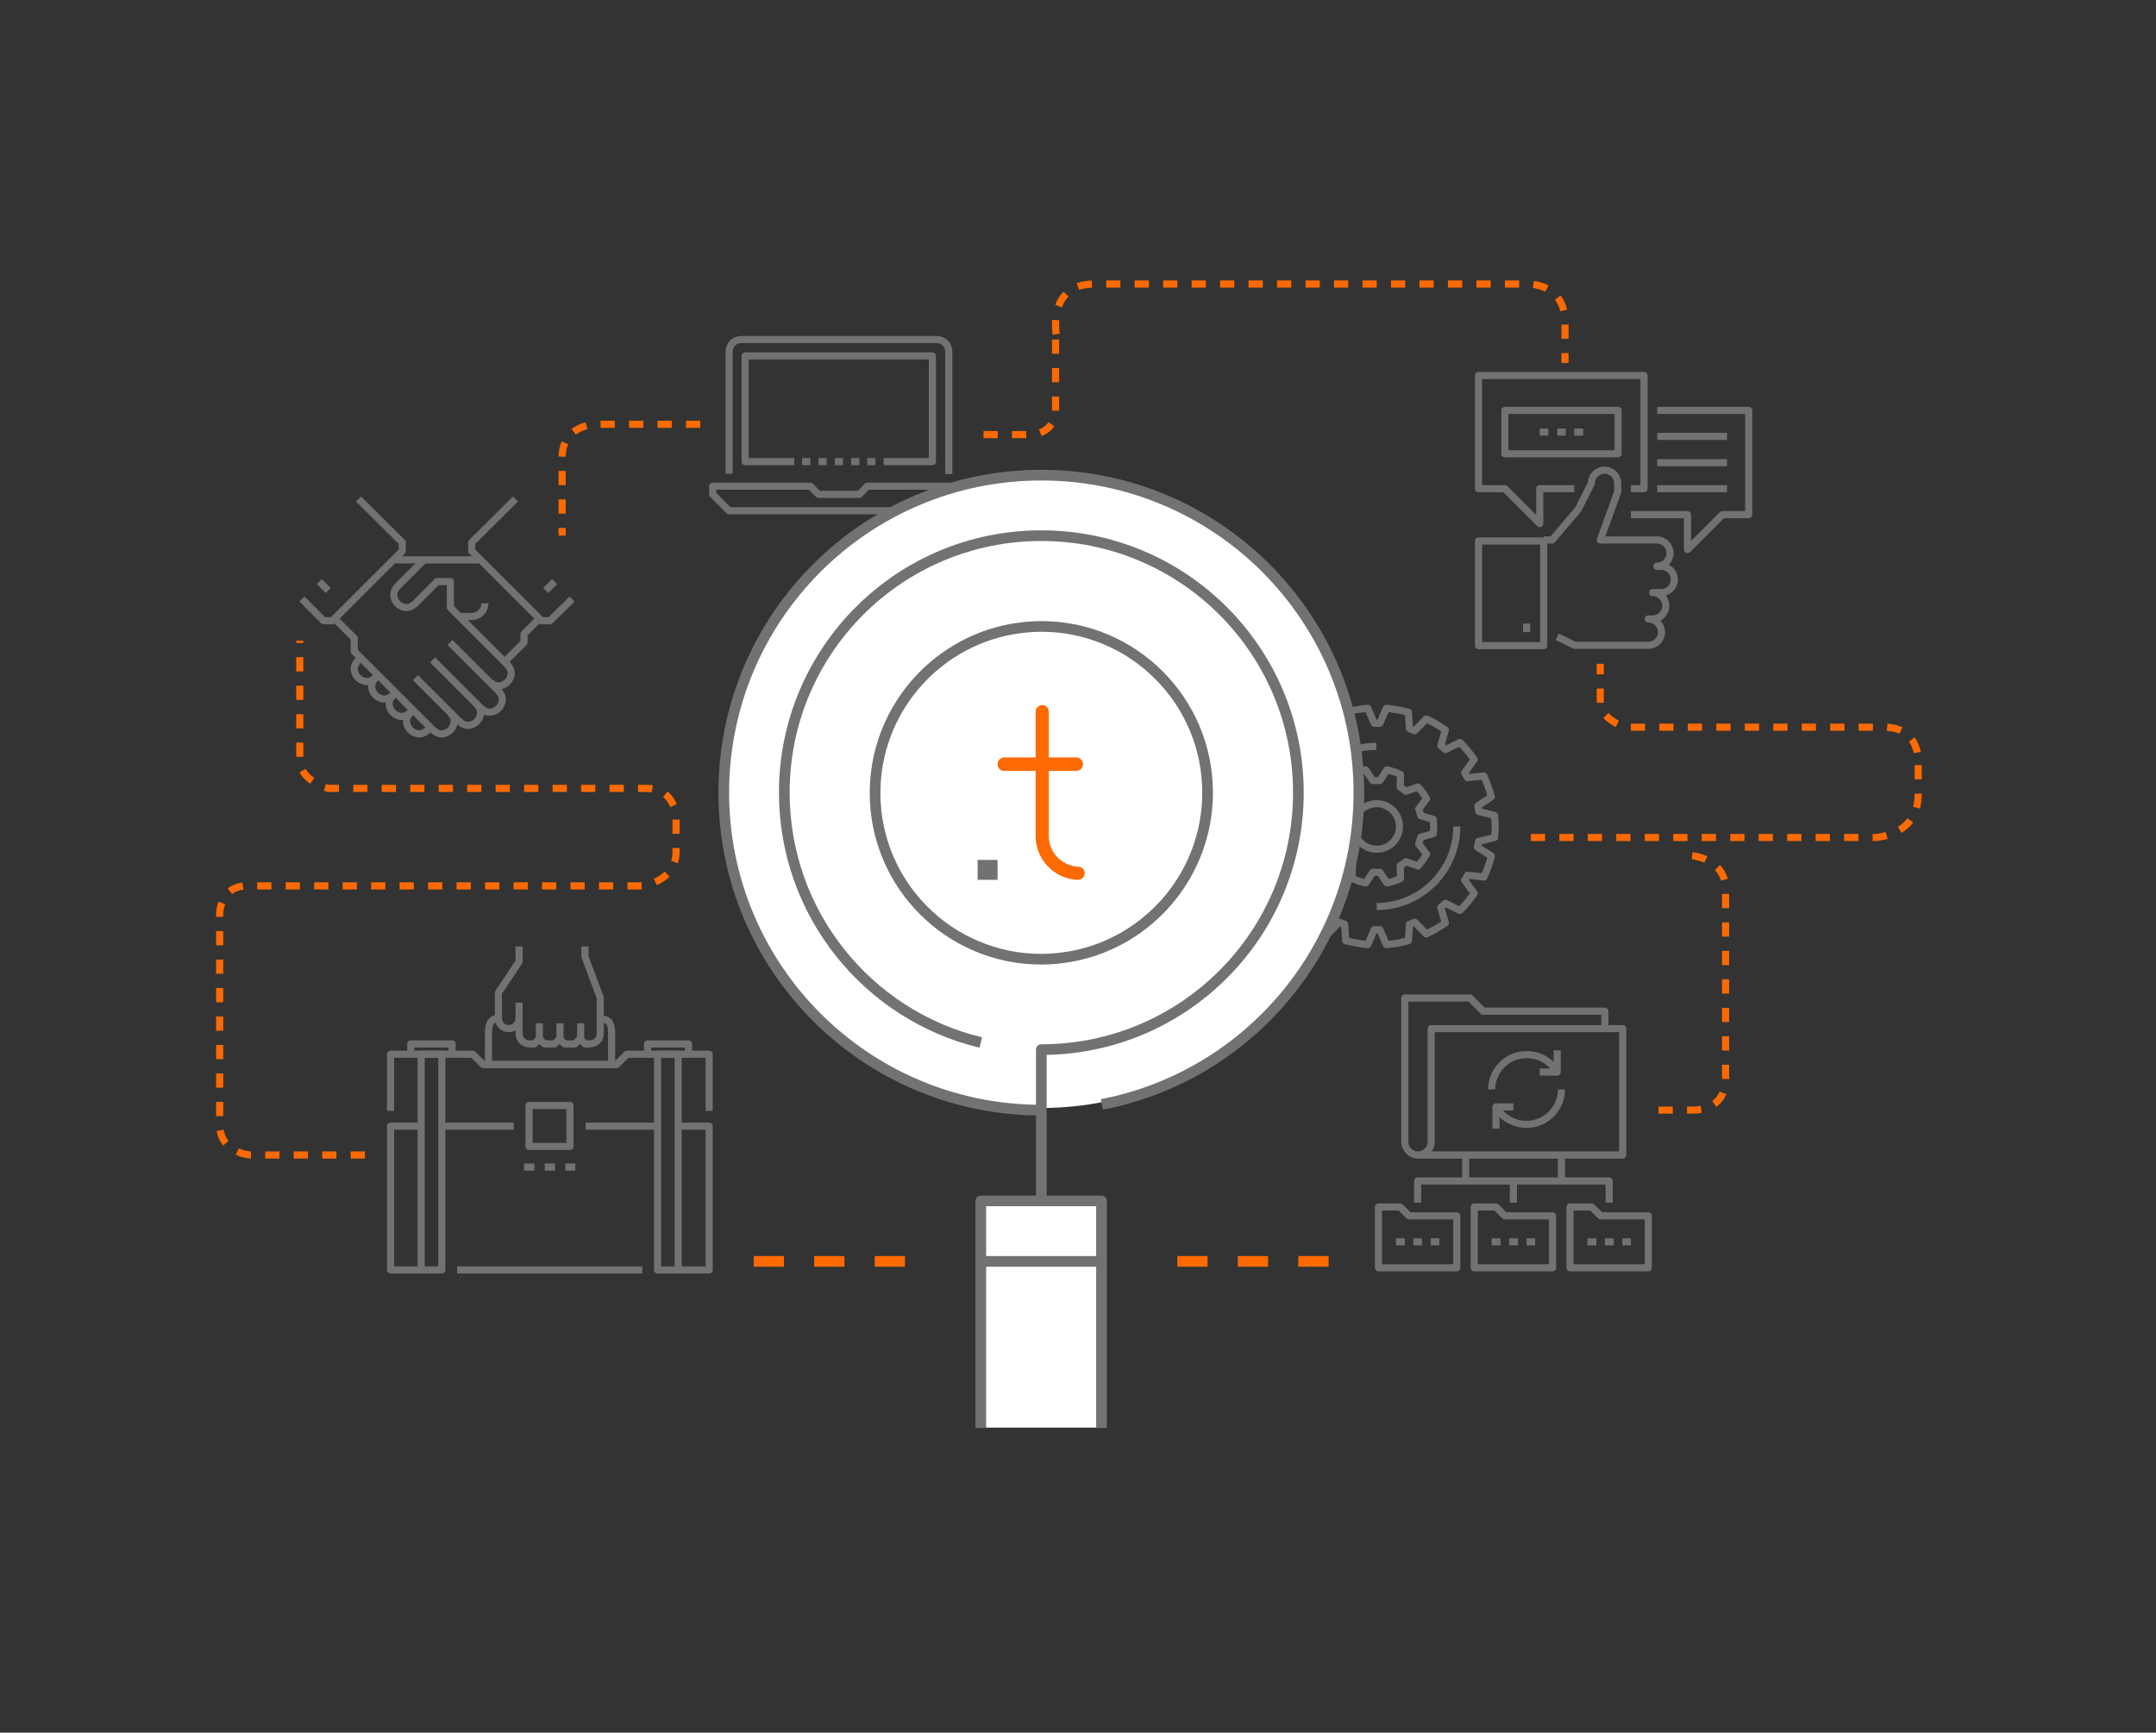 <?xml version="1.0" encoding="utf-8"?>
<!-- Generator: Adobe Illustrator 21.0.0, SVG Export Plug-In . SVG Version: 6.00 Build 0)  -->
<svg version="1.1" id="FUTURO_ICONS" xmlns="http://www.w3.org/2000/svg" xmlns:xlink="http://www.w3.org/1999/xlink" x="0px"
	 y="0px" viewBox="0 0 605.6 486.8" style="enable-background:new 0 0 605.6 486.8;" xml:space="preserve">
<rect x="0" y="0" width="605.6" height="486.8" fill="#333333" stroke="none"/>
<style type="text/css">
	.st0{fill:none;stroke:#727272;stroke-width:2;stroke-linejoin:round;stroke-miterlimit:10;}
	.st1{fill:#FFFFFF;}
	.st2{fill:none;stroke:#727272;stroke-width:3;stroke-linejoin:round;stroke-miterlimit:10;}
	.st3{fill:none;stroke:#FD6A02;stroke-width:3;stroke-linejoin:round;stroke-miterlimit:10;}
	.st4{fill:none;stroke:#FD6A02;stroke-width:2;stroke-linejoin:round;stroke-miterlimit:10;stroke-dasharray:4,4;}
	.st5{fill:#FD6A02;}
	.st6{fill:#727272;}
	.st7{fill:none;stroke:#FD6A02;stroke-width:2;stroke-linejoin:round;stroke-dasharray:4,4;}
</style>
<g>
	<g>
		<g>
			<polygon class="st0" points="266.5,143.5 204.8,143.5 200.2,138.9 200.2,136.6 227.6,136.6 229.9,138.9 241.4,138.9 243.6,136.6 
				271.1,136.6 271.1,138.9 			"/>
			<path class="st0" d="M266.5,133.2V98.8c0-1.9-1.5-3.4-3.4-3.4h-54.9c-1.9,0-3.4,1.5-3.4,3.4v34.3"/>
			<line class="st0" x1="229.9" y1="129.7" x2="232.2" y2="129.7"/>
			<line class="st0" x1="225.3" y1="129.7" x2="227.6" y2="129.7"/>
			<line class="st0" x1="234.5" y1="129.7" x2="236.8" y2="129.7"/>
			<line class="st0" x1="239.1" y1="129.7" x2="241.4" y2="129.7"/>
			<line class="st0" x1="243.6" y1="129.7" x2="245.9" y2="129.7"/>
			<polyline class="st0" points="223.1,129.7 209.3,129.7 209.3,100 261.9,100 261.9,129.7 248.2,129.7 			"/>
		</g>
	</g>
</g>
<g>
	<g>
		<g>
			<path class="st0" d="M419.8,235.3c0.1-1,0.2-2.1,0.2-3.1c0-1.1-0.1-2.1-0.2-3.1l-4.4-1.1c-0.1-0.5-0.2-1.1-0.3-1.6l3.8-2.5
				c-0.5-2-1.3-4-2.1-5.9l-4.6,0.5c-0.3-0.5-0.5-1-0.8-1.4l2.7-3.7c-1.2-1.7-2.5-3.3-4-4.8l-4.1,2c-0.4-0.4-0.8-0.7-1.3-1.1l1.3-4.4
				c-1.7-1.2-3.5-2.3-5.4-3.1l-3.2,3.3c-0.5-0.2-1-0.4-1.5-0.6l-0.3-4.6c-2-0.5-4.1-0.9-6.2-1.1l-1.8,4.2c-0.3,0-0.5,0-0.8,0
				s-0.5,0-0.8,0l-1.8-4.2c-2.1,0.2-4.2,0.5-6.2,1.1l-0.3,4.6c-0.5,0.2-1,0.4-1.5,0.6L373,202c-1.9,0.9-3.7,1.9-5.4,3.1l1.3,4.4
				c-0.4,0.3-0.8,0.7-1.3,1.1l-4.1-2c-1.5,1.5-2.8,3.1-4,4.8l2.7,3.7c-0.3,0.5-0.6,0.9-0.8,1.4l-4.6-0.5c-0.9,1.9-1.6,3.8-2.1,5.9
				l3.8,2.5c-0.1,0.5-0.2,1.1-0.3,1.6l-4.4,1.1c-0.1,1-0.2,2.1-0.2,3.1c0,1.1,0.1,2.1,0.2,3.1l4.4,1.1c0.1,0.5,0.2,1.1,0.3,1.6
				l-3.8,2.5c0.5,2,1.3,4,2.1,5.9l4.6-0.5c0.3,0.5,0.5,1,0.8,1.4l-2.7,3.7c1.2,1.7,2.5,3.3,4,4.8l4.1-2c0.4,0.4,0.8,0.7,1.3,1.1
				l-1.3,4.4c1.7,1.2,3.5,2.3,5.4,3.1l3.2-3.3c0.5,0.2,1,0.4,1.5,0.6l0.3,4.6c2,0.5,4.1,0.9,6.2,1.1l1.8-4.2c0.3,0,0.5,0,0.8,0
				s0.5,0,0.8,0l1.8,4.2c2.1-0.2,4.2-0.5,6.2-1.1l0.3-4.6c0.5-0.2,1-0.4,1.5-0.6l3.2,3.3c1.9-0.9,3.7-1.9,5.4-3.1l-1.3-4.4
				c0.4-0.3,0.8-0.7,1.3-1.1l4.1,2c1.5-1.5,2.8-3.1,4-4.8l-2.7-3.7c0.3-0.5,0.6-0.9,0.8-1.4l4.6,0.5c0.9-1.9,1.6-3.8,2.1-5.9
				L415,238c0.1-0.5,0.2-1.1,0.3-1.6L419.8,235.3z"/>
			<path class="st0" d="M364.1,232.2c0-12.4,10.1-22.5,22.5-22.5"/>
			<path class="st0" d="M409.2,232.2c0,12.4-10.1,22.5-22.5,22.5"/>
			<path class="st0" d="M402.6,234.2c0.1-0.7,0.1-1.3,0.1-2s-0.1-1.4-0.1-2l-3.5-1c-0.2-0.6-0.3-1.3-0.6-1.9l2.2-2.9
				c-0.7-1.2-1.5-2.3-2.4-3.3l-3.4,1.2c-0.5-0.4-1-0.8-1.6-1.1l0.1-3.6c-1.2-0.6-2.5-1-3.8-1.3l-2,3c-0.3,0-0.6,0-1,0
				c-0.3,0-0.7,0-1,0l-2-3c-1.3,0.3-2.6,0.7-3.8,1.3l0.1,3.6c-0.6,0.3-1.1,0.7-1.6,1.1l-3.4-1.2c-0.9,1-1.7,2.1-2.4,3.3l2.2,2.9
				c-0.2,0.6-0.4,1.2-0.6,1.9l-3.5,1c-0.1,0.7-0.1,1.3-0.1,2s0.1,1.4,0.1,2l3.5,1c0.2,0.6,0.3,1.3,0.6,1.9l-2.2,2.9
				c0.7,1.2,1.5,2.3,2.4,3.3l3.4-1.2c0.5,0.4,1,0.8,1.6,1.1l-0.1,3.6c1.2,0.6,2.5,1,3.8,1.3l2-3c0.3,0,0.6,0,1,0c0.3,0,0.7,0,1,0
				l2,3c1.3-0.3,2.6-0.7,3.8-1.3l-0.1-3.6c0.6-0.3,1.1-0.7,1.6-1.1l3.4,1.2c0.9-1,1.7-2.1,2.4-3.3l-2.2-2.9c0.2-0.6,0.4-1.2,0.6-1.9
				L402.6,234.2z"/>
			<circle class="st0" cx="386.7" cy="232.2" r="6.4"/>
		</g>
	</g>
</g>
<g>
	<g>
		<polyline class="st0" points="442.2,137.3 432.5,137.3 432.5,147.1 422.7,137.3 415.3,137.3 415.3,105.5 461.8,105.5 461.8,137.3 
			458.1,137.3 		"/>
		<g>
			<rect x="415.3" y="152" class="st0" width="18.3" height="29.4"/>
			<path class="st0" d="M437.4,178.9l4.9,2.4H463c2,0,3.7-1.6,3.7-3.7c0-2-1.6-3.7-3.7-3.7h1.2c2,0,3.7-1.6,3.7-3.7
				c0-2-1.6-3.7-3.7-3.7h2.4c2,0,3.7-1.6,3.7-3.7c0-2-1.6-3.7-3.7-3.7h-1.2c2,0,3.7-1.6,3.7-3.7c0-2-1.6-3.7-3.7-3.7h-15.9l4.9-13.5
				v-2.4c0-2-1.6-3.7-3.7-3.7c-2,0-3.7,1.6-3.7,3.7l-3.7,7.3l-7.3,8.6h-2.4"/>
			<line class="st0" x1="428.8" y1="175.2" x2="428.8" y2="177.6"/>
		</g>
		<polyline class="st0" points="465.5,115.3 491.2,115.3 491.2,144.6 483.8,144.6 474,154.4 474,144.6 458.1,144.6 		"/>
		<g>
			<line class="st0" x1="432.5" y1="121.4" x2="434.9" y2="121.4"/>
			<line class="st0" x1="437.4" y1="121.4" x2="439.8" y2="121.4"/>
			<line class="st0" x1="442.2" y1="121.4" x2="444.7" y2="121.4"/>
		</g>
		<line class="st0" x1="485.1" y1="122.6" x2="465.5" y2="122.6"/>
		<line class="st0" x1="485.1" y1="130" x2="465.5" y2="130"/>
		<line class="st0" x1="485.1" y1="137.3" x2="465.5" y2="137.3"/>
		<rect x="422.7" y="115.3" class="st0" width="31.8" height="12.2"/>
	</g>
</g>
<circle class="st1" cx="292.5" cy="222.7" r="88.6"/>
<rect x="275.5" y="337.4" class="st1" width="34" height="63.7"/>
<g>
	<g>
		<line class="st0" x1="180.4" y1="356.8" x2="128.4" y2="356.8"/>
		<g>
			<polyline class="st0" points="199.2,312.1 199.2,296.2 176.1,296.2 173.2,299.1 135.7,299.1 132.8,296.2 109.7,296.2 
				109.7,312.1 			"/>
			<path class="st0" d="M168.9,286.3c2.4,0,2.9,1.7,2.9,4.1v8.7h-34.6v-8.7c0-2.4,0.5-4.3,2.9-4.3"/>
			<g>
				<path class="st0" d="M145.8,286.1c0,1.6-1.3,2.9-2.9,2.9s-2.9-1.3-2.9-2.9v-7.2l5.8-8.7v-4.3"/>
				<path class="st0" d="M145.8,281.7v8.7c0,1.6,1.3,2.9,2.9,2.9h1.4l1.4-1.4l1.4,1.4h2.9l1.4-1.4l1.4,1.4h2.9l1.4-1.4l1.4,1.4h1.4
					c1.6,0,2.9-1.3,2.9-2.9v-10.1l-4.3-11.5v-2.9"/>
				<line class="st0" x1="151.5" y1="291.8" x2="151.5" y2="287.5"/>
				<line class="st0" x1="157.3" y1="291.8" x2="157.3" y2="287.5"/>
				<line class="st0" x1="163.1" y1="291.8" x2="163.1" y2="287.5"/>
			</g>
			<rect x="118.3" y="296.2" class="st0" width="5.8" height="60.6"/>
			<rect x="184.7" y="296.2" class="st0" width="5.8" height="60.6"/>
			<rect x="148.6" y="310.6" class="st0" width="11.5" height="11.5"/>
			<line class="st0" x1="144.3" y1="316.4" x2="124.1" y2="316.4"/>
			<line class="st0" x1="164.5" y1="316.4" x2="184.7" y2="316.4"/>
			<polyline class="st0" points="118.3,356.8 109.7,356.8 109.7,316.4 118.3,316.4 			"/>
			<polyline class="st0" points="190.5,316.4 199.2,316.4 199.2,356.8 190.5,356.8 			"/>
			<polyline class="st0" points="115.4,296.2 115.4,293.3 127,293.3 127,296.2 			"/>
			<polyline class="st0" points="181.9,296.2 181.9,293.3 193.4,293.3 193.4,296.2 			"/>
			<line class="st0" x1="147.2" y1="327.9" x2="150.1" y2="327.9"/>
			<line class="st0" x1="153" y1="327.9" x2="155.9" y2="327.9"/>
			<line class="st0" x1="158.8" y1="327.9" x2="161.6" y2="327.9"/>
		</g>
	</g>
</g>
<polyline class="st2" points="275.5,401.2 275.5,337.4 309.4,337.4 309.4,401.2 "/>
<g>
	<path class="st2" d="M339.2,222.7c0,22.9-16.5,42-38.2,46c-2.8,0.5-5.6,0.8-8.5,0.8c-25.8,0-46.7-20.9-46.7-46.7
		c0-22.9,16.5-42,38.2-46c2.8-0.5,5.6-0.8,8.5-0.8C318.3,176,339.2,196.9,339.2,222.7z"/>
</g>
<line class="st3" x1="330.7" y1="354.4" x2="339.2" y2="354.4"/>
<line class="st3" x1="347.7" y1="354.4" x2="356.2" y2="354.4"/>
<line class="st3" x1="364.7" y1="354.4" x2="373.2" y2="354.4"/>
<line class="st3" x1="211.7" y1="354.4" x2="220.2" y2="354.4"/>
<line class="st3" x1="228.7" y1="354.4" x2="237.2" y2="354.4"/>
<line class="st3" x1="245.7" y1="354.4" x2="254.2" y2="354.4"/>
<line class="st2" x1="309.4" y1="354.4" x2="275.5" y2="354.4"/>
<path class="st2" d="M292.5,311.9c-49.3,0-89.2-39.9-89.2-89.2s39.9-89.2,89.2-89.2s89.2,39.9,89.2,89.2c0,43.5-31.1,79.7-72.2,87.6
	"/>
<path class="st2" d="M292.5,337.4v-42.5c39.9,0,72.2-32.3,72.2-72.2s-32.3-72.2-72.2-72.2s-72.2,32.3-72.2,72.2
	c0,34,23.5,62.6,55.2,70.2"/>
<g>
	<g>
		<g>
			<g>
				<line class="st0" x1="110.5" y1="157.3" x2="135" y2="157.3"/>
				<polyline class="st0" points="150.9,174.4 147.2,178.1 147.2,180.5 142.3,185.4 				"/>
				<path class="st0" d="M121.5,185.4l13.5,13.5c0,0,1.2,1.2,2.4,1.2c2,0,3.7-1.6,3.7-3.7c0-1.2-1.2-2.4-1.2-2.4l-13.5-13.5"/>
				<path class="st0" d="M133.8,197.7c0,0,1.2,1.2,1.2,2.4c0,2-1.6,3.7-3.7,3.7c-1.2,0-2.4-1.2-2.4-1.2l-12.2-12.2"/>
				<path class="st0" d="M126.4,200.1c0,0,1.2,1.2,1.2,2.4c0,2-1.6,3.7-3.7,3.7c-1.2,0-2.4-1.2-2.4-1.2l-22-22v-3.7l-4.9-4.9"/>
				<path class="st0" d="M105.6,190.3c0,0-1.2,1.2-2.4,1.2c-2,0-3.7-1.6-3.7-3.7c0-1.2,1.2-2.4,1.2-2.4"/>
				<path class="st0" d="M110.5,195.2c0,0-1.2,1.2-2.4,1.2c-2,0-3.7-1.6-3.7-3.7c0-1.2,1.2-2.4,1.2-2.4"/>
				<path class="st0" d="M115.4,200.1c0,0-1.2,1.2-2.4,1.2c-2,0-3.7-1.6-3.7-3.7c0-1.2,1.2-2.4,1.2-2.4"/>
				<path class="st0" d="M120.3,205c0,0-1.2,1.2-2.4,1.2c-2,0-3.7-1.6-3.7-3.7c0-1.2,1.2-2.4,1.2-2.4"/>
				<path class="st0" d="M119.1,157.3l-7.3,7.3c0,0-1.2,1.2-1.2,2.4c0,2,1.6,3.7,3.7,3.7c1.2,0,2.4-1.2,2.4-1.2l6.1-6.1h3.7v7.3
					l15.9,15.9c0,0,1.2,1.2,1.2,2.4c0,2-1.6,3.7-3.7,3.7c-1.2,0-2.4-1.2-2.4-1.2"/>
				<path class="st0" d="M136.2,169.5c0,2-1.6,3.7-3.7,3.7h-3.7"/>
				<polyline class="st0" points="160.7,168.3 154.5,174.4 152.1,174.4 132.5,154.8 132.5,152.4 144.8,140.2 				"/>
				<polyline class="st0" points="84.8,168.3 90.9,174.4 93.4,174.4 113,154.8 113,152.4 100.7,140.2 				"/>
				<line class="st0" x1="153.3" y1="165.9" x2="155.8" y2="163.4"/>
				<line class="st0" x1="89.7" y1="163.4" x2="92.2" y2="165.9"/>
			</g>
			<path class="st0" d="M117.9,189.1"/>
			<path class="st0" d="M115.4,191.5"/>
		</g>
	</g>
</g>
<g>
	<g>
		<g>
			<line class="st0" x1="425.1" y1="331.8" x2="425.1" y2="337.9"/>
			<line class="st0" x1="392.1" y1="348.9" x2="394.6" y2="348.9"/>
			<line class="st0" x1="397" y1="348.9" x2="399.4" y2="348.9"/>
			<line class="st0" x1="401.9" y1="348.9" x2="404.3" y2="348.9"/>
			<line class="st0" x1="419" y1="348.9" x2="421.5" y2="348.9"/>
			<line class="st0" x1="423.9" y1="348.9" x2="426.4" y2="348.9"/>
			<line class="st0" x1="428.8" y1="348.9" x2="431.2" y2="348.9"/>
			<line class="st0" x1="445.9" y1="348.9" x2="448.4" y2="348.9"/>
			<line class="st0" x1="450.8" y1="348.9" x2="453.3" y2="348.9"/>
			<line class="st0" x1="455.7" y1="348.9" x2="458.1" y2="348.9"/>
			<path class="st0" d="M450.8,289v-4.9h-34.2l-3.7-3.7h-18.3v40.4c0,2,1.6,3.7,3.7,3.7c2,0,3.7-1.6,3.7-3.7V289h53.8v35.5h-57.5"/>
			<g>
				<polygon class="st0" points="409.2,356.2 387.2,356.2 387.2,339.1 393.3,339.1 395.8,341.6 409.2,341.6 				"/>
			</g>
			<g>
				<polygon class="st0" points="436.1,356.2 414.1,356.2 414.1,339.1 420.2,339.1 422.7,341.6 436.1,341.6 				"/>
			</g>
			<g>
				<polygon class="st0" points="463,356.2 441,356.2 441,339.1 447.1,339.1 449.6,341.6 463,341.6 				"/>
			</g>
			<polyline class="st0" points="398.2,337.9 398.2,331.8 452,331.8 452,337.9 			"/>
			<path class="st0" d="M420.2,317.1V311c1.7,2.9,4.9,4.9,8.6,4.9c5.4,0,9.8-4.4,9.8-9.8"/>
			<path class="st0" d="M437.4,295.1v6.1c-1.7-2.9-4.9-4.9-8.6-4.9c-5.4,0-9.8,4.4-9.8,9.8"/>
			<line class="st0" x1="420.2" y1="311" x2="425.1" y2="311"/>
			<line class="st0" x1="437.4" y1="301.2" x2="432.5" y2="301.2"/>
			<line class="st0" x1="411.7" y1="324.4" x2="411.7" y2="331.8"/>
			<line class="st0" x1="438.6" y1="324.4" x2="438.6" y2="331.8"/>
		</g>
	</g>
</g>
<path class="st4" d="M296.7,93.9c0,0-2.6-14.1,10.7-14.1s121.4,0,121.4,0s10.8-0.6,10.8,10.8s0,11.4,0,11.4"/>
<path class="st4" d="M430,235.3h96.7c0,0,12.1-0.4,12.1-12.1c0-11.7,0-9.2,0-9.2s0.6-9.7-9.7-9.7s-72.8,0-72.8,0s-6.8-2.4-6.8-6.8
	c0-4.4,0-11,0-11"/>
<path class="st4" d="M475.3,240.4c0,0,9.4,0.9,9.4,9.4c0,8.5,0,52.6,0,52.6s1.1,9.5-9.5,9.5s-13.3,0-13.3,0"/>
<path class="st5" d="M302.8,243.5L302.8,243.5c-4.8-0.3-8.4-4.3-8.2-9v-17.9h7.7c1,0,1.9-0.8,1.9-1.9c0-1-0.8-1.9-1.9-1.9l0,0h-7.7
	V200c0-1-0.8-1.9-1.8-1.9s-1.9,0.8-1.9,1.8v0.1v12.8h-8.8c-1,0-1.9,0.8-1.9,1.9c0,1,0.8,1.9,1.9,1.9h8.8v17.9
	c-0.2,6.7,5,12.4,11.8,12.7h0.1c1,0,1.9-0.8,1.9-1.9C304.7,244.3,303.8,243.5,302.8,243.5L302.8,243.5L302.8,243.5L302.8,243.5z"/>
<rect x="274.6" y="241.6" class="st6" width="5.6" height="5.6"/>
<path class="st4" d="M296.5,95.4v18.9c0,0,0.9,7.8-7.8,7.8s-14.1,0-14.1,0"/>
<path class="st4" d="M196.7,119.2h-29.5c0,0-9.3,0.2-9.3,9.3c0,9.1,0,22,0,22"/>
<path class="st7" d="M102.5,324.5H70.3c0,0-8.6-0.5-8.6-8.6c0-8.1,0-59.4,0-59.4s0.3-7.6,7.6-7.6s111,0,111,0s9.6-1.1,9.6-9.6
	s0-9.5,0-9.5s0-8.3-8.3-8.3c-8.3,0-89.4,0-89.4,0s-8-2.1-8-8s0-33.5,0-33.5"/>
</svg>

